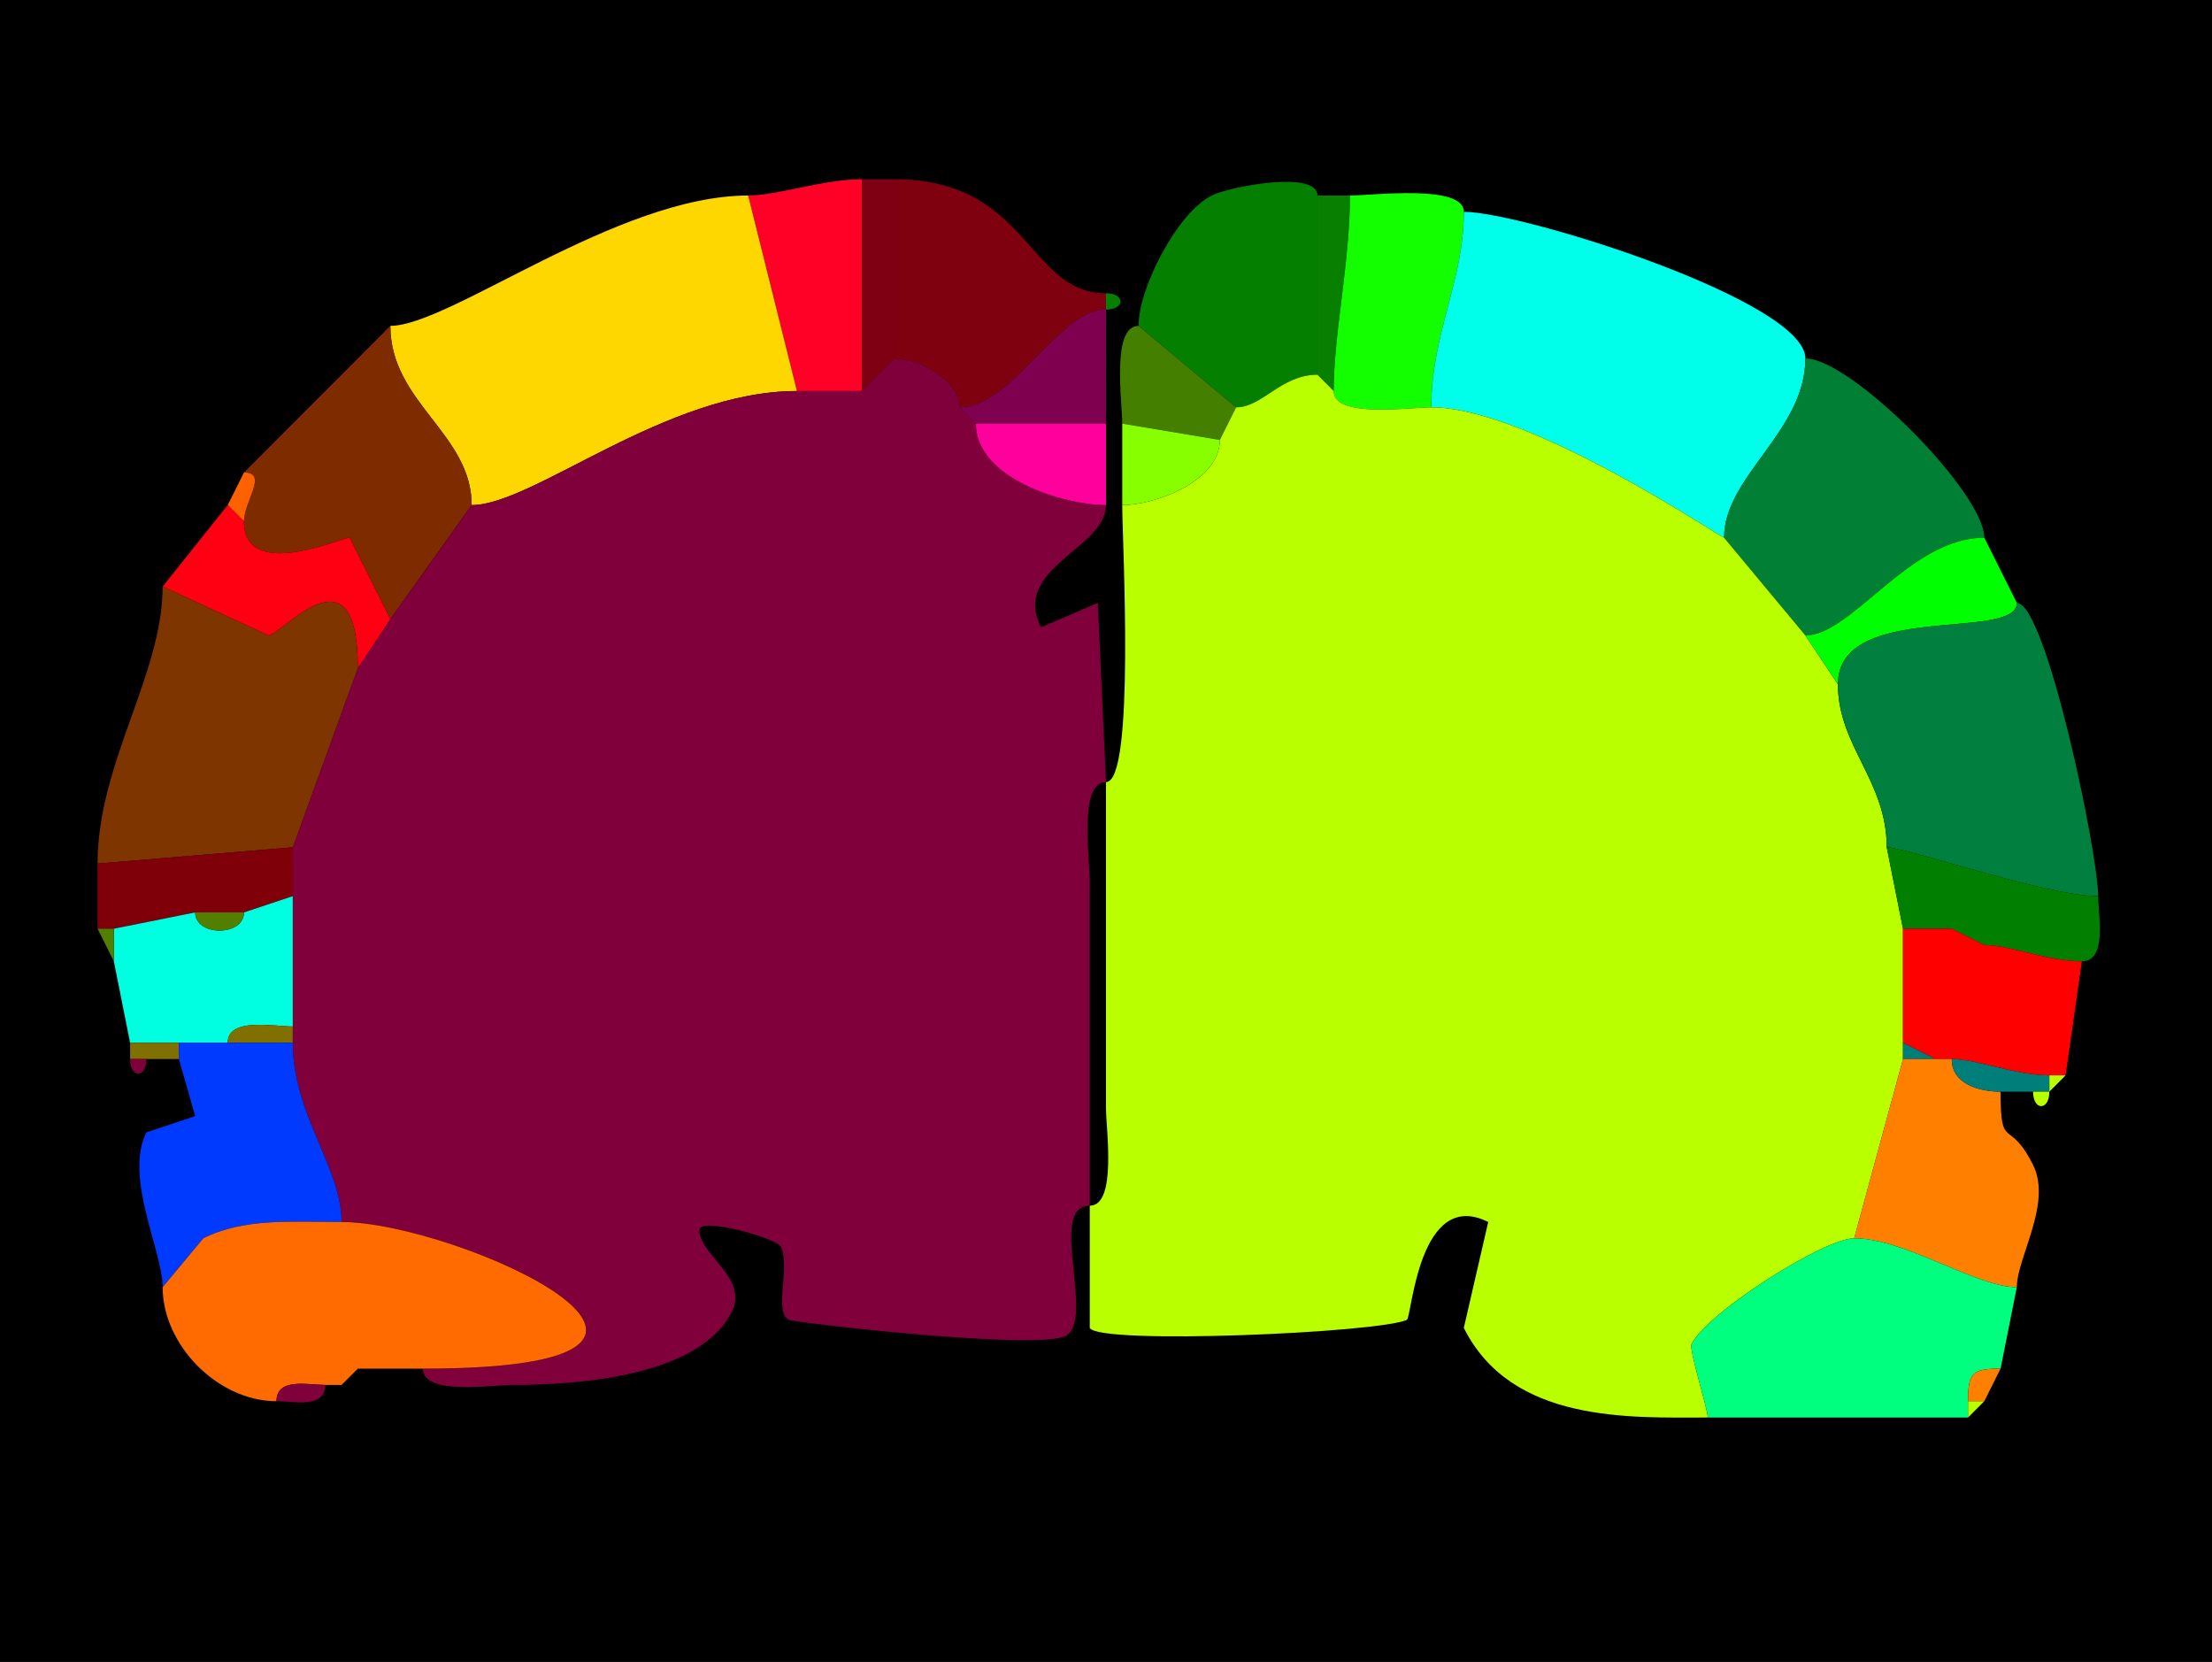 <?xml version="1.0" encoding="UTF-8"?>
<svg xmlns="http://www.w3.org/2000/svg" xmlns:xlink="http://www.w3.org/1999/xlink" width="430px" height="323px" viewBox="0 0 430 323" version="1.1">
<g id="surface1">
<rect x="0" y="0" width="430" height="323" style="fill:rgb(0%,0%,0%);fill-opacity:1;stroke:none;"/>
<path style=" stroke:none;fill-rule:nonzero;fill:rgb(100%,0%,15.294%);fill-opacity:1;" d="M 154.926 76 L 167.574 76 C 167.574 76 167.574 34.832 167.574 34.832 C 159.957 34.832 151.191 38 145.441 38 C 145.441 38 154.926 76 154.926 76 Z M 154.926 76 "/>
<path style=" stroke:none;fill-rule:nonzero;fill:rgb(49.804%,0%,7.451%);fill-opacity:1;" d="M 173.898 69.668 L 167.574 76 C 167.574 76 167.574 34.832 167.574 34.832 C 167.574 34.832 173.898 34.832 173.898 34.832 C 173.898 34.832 173.898 69.668 173.898 69.668 Z M 173.898 69.668 "/>
<path style=" stroke:none;fill-rule:nonzero;fill:rgb(49.804%,0%,5.49%);fill-opacity:1;" d="M 173.898 69.668 C 178.414 69.668 186.543 73.746 186.543 79.168 C 196.789 79.168 205.758 60.168 215 60.168 C 215 60.168 215 57 215 57 C 199.738 57 200.055 34.832 173.898 34.832 C 173.898 34.832 173.898 69.668 173.898 69.668 Z M 173.898 69.668 "/>
<path style=" stroke:none;fill-rule:nonzero;fill:rgb(1.569%,49.804%,0%);fill-opacity:1;" d="M 256.102 72.832 C 248.988 72.832 245.43 79.168 240.293 79.168 C 240.293 79.168 221.324 63.332 221.324 63.332 C 221.324 56.02 228.816 41.375 235.551 38 C 239.035 36.254 256.102 33.016 256.102 38 C 256.102 38 256.102 72.832 256.102 72.832 Z M 256.102 72.832 "/>
<path style=" stroke:none;fill-rule:nonzero;fill:rgb(100%,84.314%,0%);fill-opacity:1;" d="M 154.926 76 C 129.355 76 103.664 98.168 91.691 98.168 C 91.691 84.301 75.883 78.246 75.883 63.332 C 87.406 63.332 119.988 38 145.441 38 C 145.441 38 154.926 76 154.926 76 Z M 154.926 76 "/>
<path style=" stroke:none;fill-rule:nonzero;fill:rgb(3.529%,49.804%,0%);fill-opacity:1;" d="M 256.102 72.832 L 259.266 76 C 259.266 64.816 262.426 51.008 262.426 38 C 262.426 38 256.102 38 256.102 38 C 256.102 38 256.102 72.832 256.102 72.832 Z M 256.102 72.832 "/>
<path style=" stroke:none;fill-rule:nonzero;fill:rgb(7.451%,100%,0%);fill-opacity:1;" d="M 259.266 76 C 259.266 81.332 274.059 79.168 278.234 79.168 C 278.234 64.832 284.559 54.613 284.559 41.168 C 284.559 35.742 266.871 38 262.426 38 C 262.426 51.008 259.266 64.816 259.266 76 Z M 259.266 76 "/>
<path style=" stroke:none;fill-rule:nonzero;fill:rgb(0%,100%,92.157%);fill-opacity:1;" d="M 278.234 79.168 C 297.25 79.168 334.469 104.5 335.148 104.5 C 335.148 92.57 350.957 83.797 350.957 69.668 C 350.957 58.465 295.871 41.168 284.559 41.168 C 284.559 54.613 278.234 64.832 278.234 79.168 Z M 278.234 79.168 "/>
<path style=" stroke:none;fill-rule:nonzero;fill:rgb(1.569%,49.804%,0%);fill-opacity:1;" d="M 215 57 C 218.75 57 218.75 60.168 215 60.168 C 215 60.168 215 57 215 57 Z M 215 57 "/>
<path style=" stroke:none;fill-rule:nonzero;fill:rgb(49.804%,0%,30.588%);fill-opacity:1;" d="M 189.707 82.332 L 215 82.332 C 215 82.332 215 60.168 215 60.168 C 205.758 60.168 196.789 79.168 186.543 79.168 C 186.543 79.168 189.707 82.332 189.707 82.332 Z M 189.707 82.332 "/>
<path style=" stroke:none;fill-rule:nonzero;fill:rgb(49.804%,16.863%,0%);fill-opacity:1;" d="M 47.426 101.332 C 47.426 113.09 66.344 104.5 67.977 104.5 L 75.883 120.332 C 75.883 120.332 91.691 98.168 91.691 98.168 C 91.691 84.301 75.883 78.246 75.883 63.332 C 75.883 63.332 47.426 91.832 47.426 91.832 C 52.215 91.832 47.426 97.41 47.426 101.332 Z M 47.426 101.332 "/>
<path style=" stroke:none;fill-rule:nonzero;fill:rgb(26.667%,49.804%,0%);fill-opacity:1;" d="M 218.16 82.332 L 237.133 85.5 C 237.133 85.5 240.293 79.168 240.293 79.168 C 240.293 79.168 221.324 63.332 221.324 63.332 C 215.996 63.332 218.16 78.152 218.16 82.332 Z M 218.16 82.332 "/>
<path style=" stroke:none;fill-rule:nonzero;fill:rgb(49.804%,0%,22.745%);fill-opacity:1;" d="M 66.398 237.5 C 88.914 237.5 151.52 266 82.207 266 C 82.207 271.273 95.555 269.168 99.594 269.168 C 112.473 269.168 136 267.496 142.281 254.918 C 145.531 248.406 135.957 243.832 135.957 239.082 C 135.957 236.379 150.988 240.691 151.766 242.25 C 153.711 246.145 150.359 255.004 153.344 256.5 C 154.516 257.086 201.48 262.48 207.094 259.668 C 213.059 256.68 203.547 234.332 211.84 234.332 C 211.84 234.332 211.84 171 211.84 171 C 211.84 166.816 209.676 152 215 152 C 215 152 213.418 117.168 213.418 117.168 C 213.418 117.168 202.352 121.918 202.352 121.918 C 196.586 110.363 215 106.613 215 98.168 C 207.008 98.168 189.707 93.066 189.707 82.332 C 189.707 82.332 186.543 79.168 186.543 79.168 C 186.543 73.746 178.414 69.668 173.898 69.668 C 173.898 69.668 167.574 76 167.574 76 C 167.574 76 154.926 76 154.926 76 C 129.355 76 103.664 98.168 91.691 98.168 C 91.691 98.168 75.883 120.332 75.883 120.332 C 75.883 120.332 69.559 129.832 69.559 129.832 C 69.559 129.832 56.91 164.668 56.91 164.668 C 56.91 164.668 56.91 174.168 56.91 174.168 C 56.91 174.168 56.91 199.5 56.91 199.5 C 56.91 199.5 56.91 202.668 56.91 202.668 C 56.91 216.551 66.398 226.98 66.398 237.5 Z M 66.398 237.5 "/>
<path style=" stroke:none;fill-rule:nonzero;fill:rgb(0%,49.804%,20.784%);fill-opacity:1;" d="M 385.734 104.5 C 371.234 104.5 359.977 123.5 350.957 123.5 C 350.957 123.5 335.148 104.5 335.148 104.5 C 335.148 92.57 350.957 83.797 350.957 69.668 C 359.84 69.668 385.734 95.746 385.734 104.5 Z M 385.734 104.5 "/>
<path style=" stroke:none;fill-rule:nonzero;fill:rgb(72.941%,100%,0%);fill-opacity:1;" d="M 360.441 240.668 C 354.723 240.668 331.977 254.938 328.824 261.25 C 328.301 262.297 331.984 273.805 331.984 275.5 C 316.957 275.5 293.832 276.656 284.559 258.082 C 284.559 258.082 289.301 237.5 289.301 237.5 C 275.793 230.734 274.438 256.027 273.492 256.5 C 268.461 259.02 213.508 261.43 211.84 258.082 C 211.84 258.082 211.84 234.332 211.84 234.332 C 217.164 234.332 215 219.516 215 215.332 C 215 215.332 215 152 215 152 C 220.703 152 218.16 105.266 218.16 98.168 C 224.434 98.168 237.133 93.594 237.133 85.5 C 237.133 85.5 240.293 79.168 240.293 79.168 C 245.43 79.168 248.988 72.832 256.102 72.832 C 256.102 72.832 259.266 76 259.266 76 C 259.266 81.332 274.059 79.168 278.234 79.168 C 297.25 79.168 334.469 104.5 335.148 104.5 C 335.148 104.5 350.957 123.5 350.957 123.5 C 350.957 123.5 357.281 133 357.281 133 C 357.281 145 366.766 151.715 366.766 164.668 C 366.766 164.668 369.926 180.5 369.926 180.5 C 369.926 180.5 369.926 202.668 369.926 202.668 C 369.926 202.668 369.926 205.832 369.926 205.832 C 369.926 205.832 360.441 240.668 360.441 240.668 Z M 360.441 240.668 "/>
<path style=" stroke:none;fill-rule:nonzero;fill:rgb(100%,0%,61.176%);fill-opacity:1;" d="M 215 82.332 L 215 98.168 C 207.008 98.168 189.707 93.066 189.707 82.332 C 189.707 82.332 215 82.332 215 82.332 Z M 215 82.332 "/>
<path style=" stroke:none;fill-rule:nonzero;fill:rgb(53.333%,100%,0%);fill-opacity:1;" d="M 237.133 85.5 C 237.133 93.594 224.434 98.168 218.16 98.168 C 218.16 98.168 218.16 82.332 218.16 82.332 C 218.16 82.332 237.133 85.5 237.133 85.5 Z M 237.133 85.5 "/>
<path style=" stroke:none;fill-rule:nonzero;fill:rgb(100%,38.039%,0%);fill-opacity:1;" d="M 44.266 98.168 L 47.426 101.332 C 47.426 97.41 52.215 91.832 47.426 91.832 C 47.426 91.832 44.266 98.168 44.266 98.168 Z M 44.266 98.168 "/>
<path style=" stroke:none;fill-rule:nonzero;fill:rgb(100%,0%,7.451%);fill-opacity:1;" d="M 75.883 120.332 L 69.559 129.832 C 69.559 105.168 54.699 123.5 52.168 123.5 C 52.168 123.5 31.617 114 31.617 114 C 31.617 114 44.266 98.168 44.266 98.168 C 44.266 98.168 47.426 101.332 47.426 101.332 C 47.426 113.09 66.344 104.5 67.977 104.5 C 67.977 104.5 75.883 120.332 75.883 120.332 Z M 75.883 120.332 "/>
<path style=" stroke:none;fill-rule:nonzero;fill:rgb(0%,100%,0%);fill-opacity:1;" d="M 350.957 123.5 L 357.281 133 C 357.281 116.723 392.059 124.734 392.059 117.168 C 392.059 117.168 385.734 104.5 385.734 104.5 C 371.234 104.5 359.977 123.5 350.957 123.5 Z M 350.957 123.5 "/>
<path style=" stroke:none;fill-rule:nonzero;fill:rgb(49.804%,20.784%,0%);fill-opacity:1;" d="M 56.91 164.668 L 18.969 167.832 C 18.969 148.305 31.617 131.133 31.617 114 C 31.617 114 52.168 123.5 52.168 123.5 C 54.699 123.5 69.559 105.168 69.559 129.832 C 69.559 129.832 56.91 164.668 56.91 164.668 Z M 56.91 164.668 "/>
<path style=" stroke:none;fill-rule:nonzero;fill:rgb(0%,49.804%,24.706%);fill-opacity:1;" d="M 366.766 164.668 C 370.547 164.668 397.973 174.168 407.867 174.168 C 407.867 165.766 397.707 117.168 392.059 117.168 C 392.059 124.734 357.281 116.723 357.281 133 C 357.281 145 366.766 151.715 366.766 164.668 Z M 366.766 164.668 "/>
<path style=" stroke:none;fill-rule:nonzero;fill:rgb(49.804%,0%,3.529%);fill-opacity:1;" d="M 18.969 180.5 L 22.133 180.5 C 22.133 180.5 37.941 177.332 37.941 177.332 C 37.941 177.332 47.426 177.332 47.426 177.332 C 47.426 177.332 56.91 174.168 56.91 174.168 C 56.91 174.168 56.91 164.668 56.91 164.668 C 56.91 164.668 18.969 167.832 18.969 167.832 C 18.969 167.832 18.969 180.5 18.969 180.5 Z M 18.969 180.5 "/>
<path style=" stroke:none;fill-rule:nonzero;fill:rgb(0%,49.804%,0%);fill-opacity:1;" d="M 385.734 183.668 C 390.68 183.668 397.992 186.832 404.707 186.832 C 409.699 186.832 407.867 177.793 407.867 174.168 C 397.973 174.168 370.547 164.668 366.766 164.668 C 366.766 164.668 369.926 180.5 369.926 180.5 C 369.926 180.5 379.41 180.5 379.41 180.5 C 379.41 180.5 385.734 183.668 385.734 183.668 Z M 385.734 183.668 "/>
<path style=" stroke:none;fill-rule:nonzero;fill:rgb(0%,100%,88.235%);fill-opacity:1;" d="M 34.781 202.668 L 44.266 202.668 C 44.266 197.668 53.289 199.5 56.91 199.5 C 56.91 199.5 56.91 174.168 56.91 174.168 C 56.91 174.168 47.426 177.332 47.426 177.332 C 47.426 182.039 37.941 182.039 37.941 177.332 C 37.941 177.332 22.133 180.5 22.133 180.5 C 22.133 180.5 22.133 186.832 22.133 186.832 C 22.133 186.832 25.293 202.668 25.293 202.668 C 25.293 202.668 34.781 202.668 34.781 202.668 Z M 34.781 202.668 "/>
<path style=" stroke:none;fill-rule:nonzero;fill:rgb(32.549%,49.804%,0%);fill-opacity:1;" d="M 37.941 177.332 L 47.426 177.332 C 47.426 182.039 37.941 182.039 37.941 177.332 Z M 37.941 177.332 "/>
<path style=" stroke:none;fill-rule:nonzero;fill:rgb(32.549%,49.804%,0%);fill-opacity:1;" d="M 22.133 180.5 L 22.133 186.832 C 22.133 186.832 18.969 180.5 18.969 180.5 C 18.969 180.5 22.133 180.5 22.133 180.5 Z M 22.133 180.5 "/>
<path style=" stroke:none;fill-rule:nonzero;fill:rgb(100%,0%,0%);fill-opacity:1;" d="M 398.383 209 L 401.543 209 C 401.543 209 404.707 186.832 404.707 186.832 C 397.992 186.832 390.68 183.668 385.734 183.668 C 385.734 183.668 379.41 180.5 379.41 180.5 C 379.41 180.5 369.926 180.5 369.926 180.5 C 369.926 180.5 369.926 202.668 369.926 202.668 C 369.926 202.668 376.25 205.832 376.25 205.832 C 376.25 205.832 379.41 205.832 379.41 205.832 C 384.355 205.832 391.668 209 398.383 209 Z M 398.383 209 "/>
<path style=" stroke:none;fill-rule:nonzero;fill:rgb(0%,7.451%,49.804%);fill-opacity:1;" d="M 379.41 180.5 L 385.734 183.668 C 385.734 183.668 379.41 180.5 379.41 180.5 Z M 379.41 180.5 "/>
<path style=" stroke:none;fill-rule:nonzero;fill:rgb(49.804%,43.922%,0%);fill-opacity:1;" d="M 44.266 202.668 L 56.91 202.668 C 56.91 202.668 56.91 199.5 56.91 199.5 C 53.289 199.5 44.266 197.668 44.266 202.668 Z M 44.266 202.668 "/>
<path style=" stroke:none;fill-rule:nonzero;fill:rgb(49.804%,43.922%,0%);fill-opacity:1;" d="M 28.457 205.832 L 34.781 205.832 C 34.781 205.832 34.781 202.668 34.781 202.668 C 34.781 202.668 25.293 202.668 25.293 202.668 C 25.293 202.668 25.293 205.832 25.293 205.832 C 25.293 205.832 28.457 205.832 28.457 205.832 Z M 28.457 205.832 "/>
<path style=" stroke:none;fill-rule:nonzero;fill:rgb(0%,22.745%,100%);fill-opacity:1;" d="M 66.398 237.5 C 56.762 237.5 47.484 236.68 39.523 240.668 L 31.617 250.168 C 31.617 243.102 24.074 228.859 28.457 220.082 C 28.457 220.082 37.941 216.918 37.941 216.918 C 37.941 216.918 34.781 205.832 34.781 205.832 C 34.781 205.832 34.781 202.668 34.781 202.668 C 34.781 202.668 44.266 202.668 44.266 202.668 C 44.266 202.668 56.91 202.668 56.91 202.668 C 56.91 216.551 66.398 226.98 66.398 237.5 Z M 66.398 237.5 "/>
<path style=" stroke:none;fill-rule:nonzero;fill:rgb(0%,49.804%,47.843%);fill-opacity:1;" d="M 369.926 205.832 L 376.25 205.832 C 376.25 205.832 369.926 202.668 369.926 202.668 C 369.926 202.668 369.926 205.832 369.926 205.832 Z M 369.926 205.832 "/>
<path style=" stroke:none;fill-rule:nonzero;fill:rgb(49.804%,0%,22.745%);fill-opacity:1;" d="M 25.293 205.832 L 28.457 205.832 C 28.457 209.59 25.293 209.59 25.293 205.832 Z M 25.293 205.832 "/>
<path style=" stroke:none;fill-rule:nonzero;fill:rgb(100%,49.804%,0%);fill-opacity:1;" d="M 360.441 240.668 C 370.297 240.668 384.074 250.168 392.059 250.168 C 392.059 244.453 398.957 233.902 395.219 226.418 C 390.512 216.984 388.898 224.004 388.898 212.168 C 384.984 212.168 379.41 210.828 379.41 205.832 C 379.41 205.832 376.25 205.832 376.25 205.832 C 376.25 205.832 369.926 205.832 369.926 205.832 C 369.926 205.832 360.441 240.668 360.441 240.668 Z M 360.441 240.668 "/>
<path style=" stroke:none;fill-rule:nonzero;fill:rgb(0%,49.804%,47.843%);fill-opacity:1;" d="M 395.219 212.168 L 398.383 212.168 C 398.383 212.168 398.383 209 398.383 209 C 391.668 209 384.355 205.832 379.41 205.832 C 379.41 210.828 384.984 212.168 388.898 212.168 C 388.898 212.168 395.219 212.168 395.219 212.168 Z M 395.219 212.168 "/>
<path style=" stroke:none;fill-rule:nonzero;fill:rgb(72.941%,100%,0%);fill-opacity:1;" d="M 401.543 209 L 398.383 212.168 C 398.383 212.168 398.383 209 398.383 209 C 398.383 209 401.543 209 401.543 209 Z M 401.543 209 "/>
<path style=" stroke:none;fill-rule:nonzero;fill:rgb(72.941%,100%,0%);fill-opacity:1;" d="M 395.219 212.168 L 398.383 212.168 C 398.383 215.922 395.219 215.922 395.219 212.168 Z M 395.219 212.168 "/>
<path style=" stroke:none;fill-rule:nonzero;fill:rgb(100%,41.961%,0%);fill-opacity:1;" d="M 63.234 269.168 L 66.398 269.168 C 66.398 269.168 69.559 266 69.559 266 C 69.559 266 82.207 266 82.207 266 C 151.52 266 88.914 237.5 66.398 237.5 C 56.762 237.5 47.484 236.68 39.523 240.668 C 39.523 240.668 31.617 250.168 31.617 250.168 C 31.617 261.414 42.355 272.332 53.75 272.332 C 53.75 267.668 59.922 269.168 63.234 269.168 Z M 63.234 269.168 "/>
<path style=" stroke:none;fill-rule:nonzero;fill:rgb(0%,100%,49.804%);fill-opacity:1;" d="M 331.984 275.5 C 349.906 275.5 366.691 275.5 382.574 275.5 C 382.574 275.5 382.574 272.332 382.574 272.332 C 382.574 266.801 383.375 266 388.898 266 C 388.898 266 392.059 250.168 392.059 250.168 C 384.074 250.168 370.297 240.668 360.441 240.668 C 354.723 240.668 331.977 254.938 328.824 261.25 C 328.301 262.297 331.984 273.805 331.984 275.5 Z M 331.984 275.5 "/>
<path style=" stroke:none;fill-rule:nonzero;fill:rgb(49.804%,0%,22.745%);fill-opacity:1;" d="M 69.559 266 L 66.398 269.168 C 66.398 269.168 69.559 266 69.559 266 Z M 69.559 266 "/>
<path style=" stroke:none;fill-rule:nonzero;fill:rgb(100%,49.804%,0%);fill-opacity:1;" d="M 382.574 272.332 L 385.734 272.332 C 385.734 272.332 388.898 266 388.898 266 C 383.375 266 382.574 266.801 382.574 272.332 Z M 382.574 272.332 "/>
<path style=" stroke:none;fill-rule:nonzero;fill:rgb(49.804%,0%,22.745%);fill-opacity:1;" d="M 63.234 269.168 C 59.922 269.168 53.75 267.668 53.75 272.332 C 57.062 272.332 63.234 273.832 63.234 269.168 Z M 63.234 269.168 "/>
<path style=" stroke:none;fill-rule:nonzero;fill:rgb(72.941%,100%,0%);fill-opacity:1;" d="M 385.734 272.332 L 382.574 275.5 C 382.574 275.5 382.574 272.332 382.574 272.332 C 382.574 272.332 385.734 272.332 385.734 272.332 Z M 385.734 272.332 "/>
</g>
</svg>
